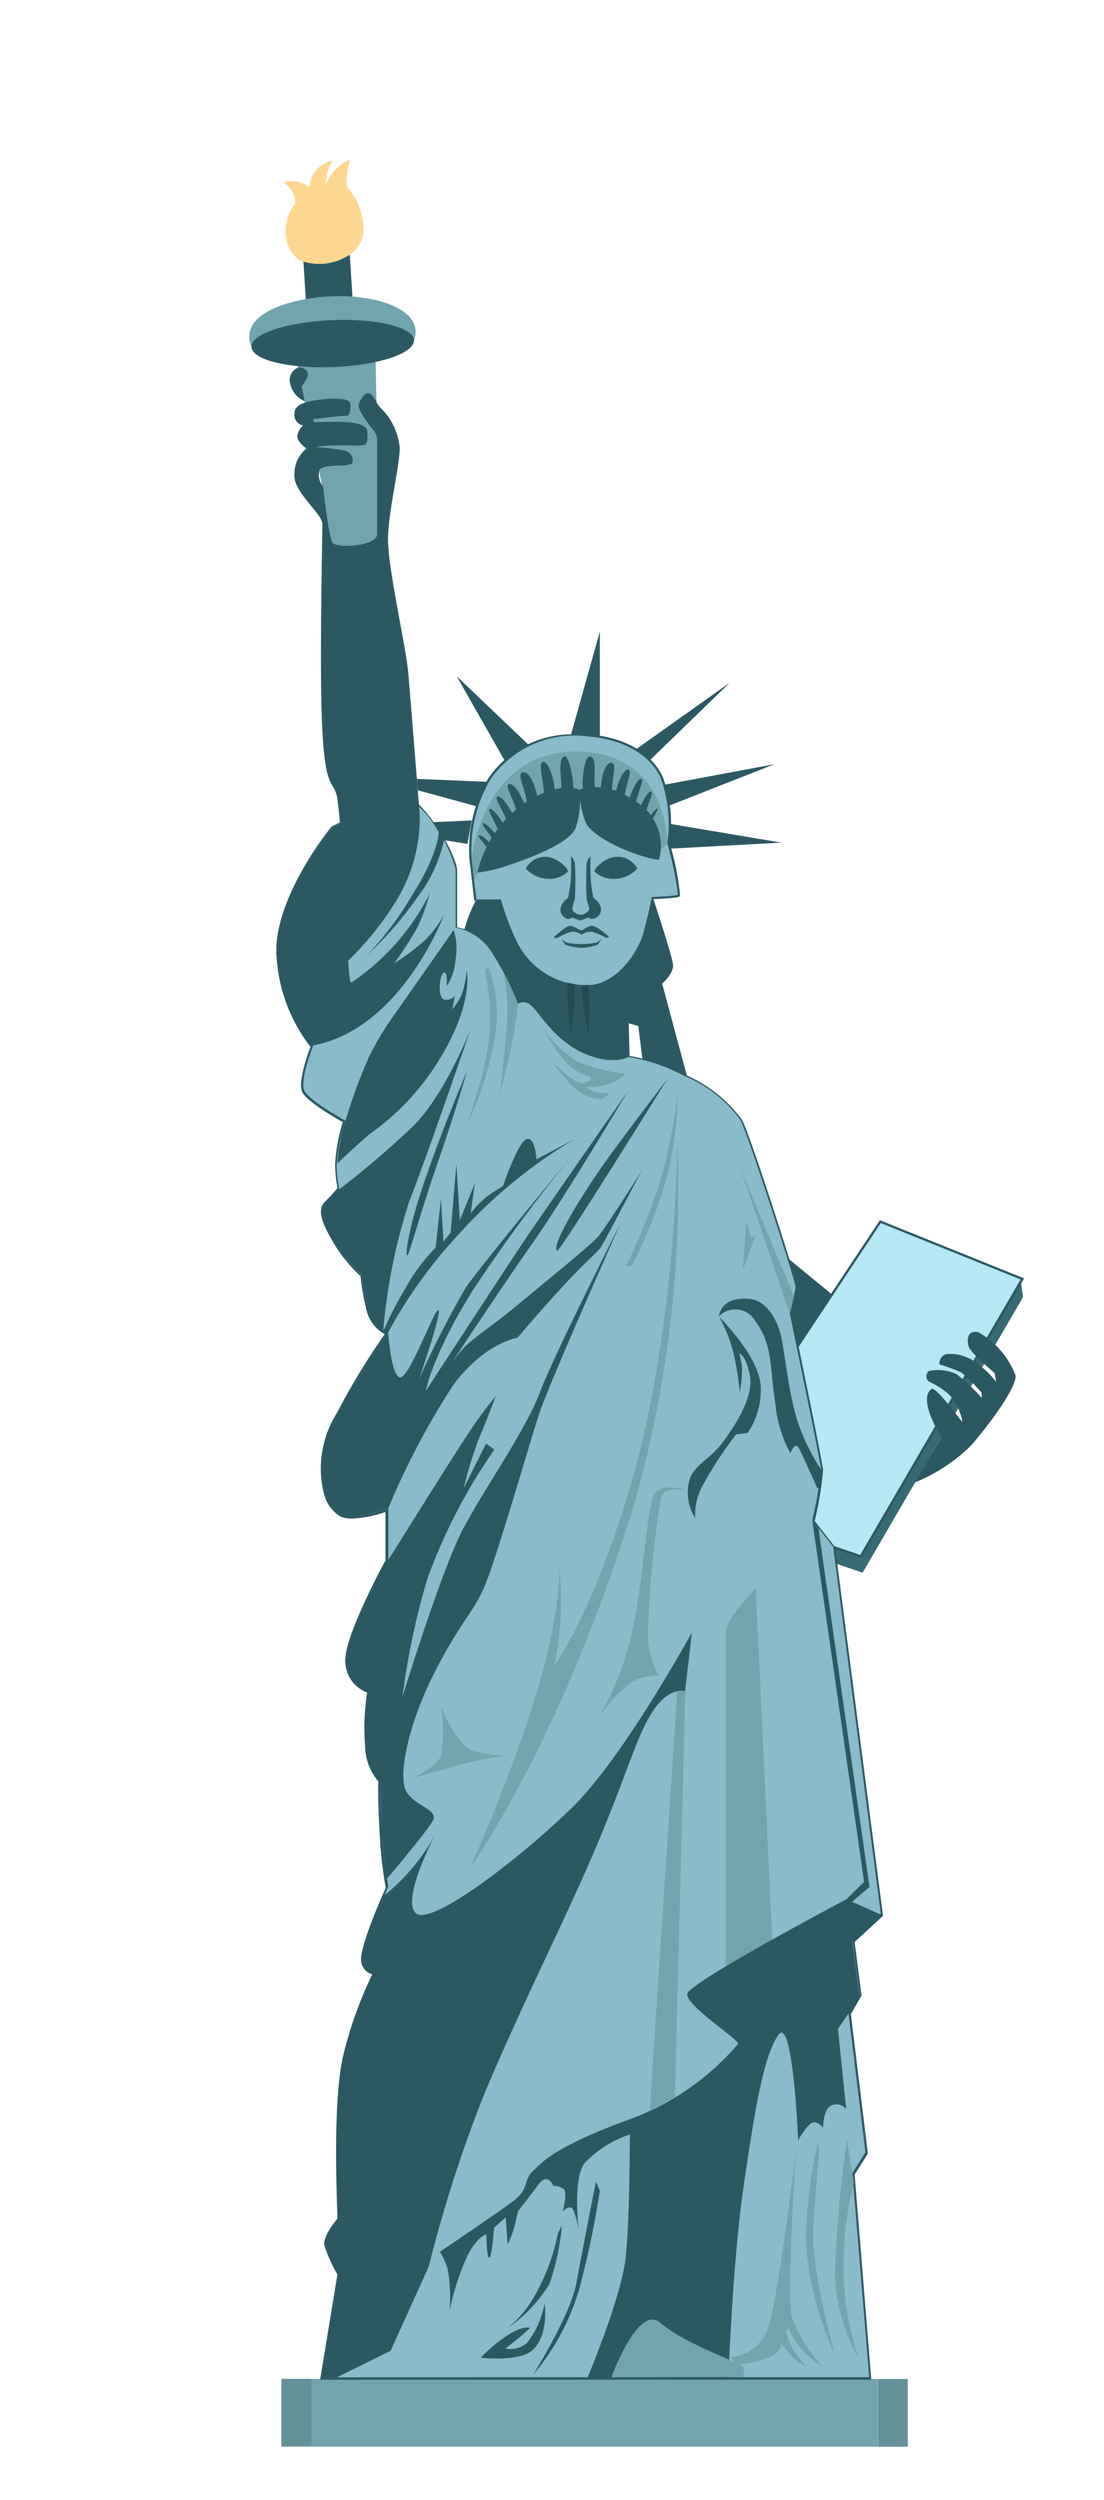 <svg id="Layer_1" data-name="Layer 1" xmlns="http://www.w3.org/2000/svg" viewBox="0 0 73.49 166.31"><defs><style>.cls-1{fill:#2c5861;}.cls-2{fill:#386a74;}.cls-3{fill:#b6e7f5;}.cls-4{fill:#72a4ad;}.cls-5{fill:#659199;}.cls-6{fill:#8abbca;}.cls-7{fill:#fdd691;}.cls-8{fill:#234a52;}</style></defs><polygon class="cls-1" points="51.44 82.88 56.11 86.72 53.33 90.97 51.44 82.88"/><polygon class="cls-1" points="41.91 70.23 41.75 64.42 33.87 61.42 33.6 65.18 36.5 71.21 41.8 71.46 41.91 70.23"/><path class="cls-1" d="M30.89,61.93a8.84,8.84,0,0,1,2.62-4.36c1.94-1.48,9.9,2,9.9,2s1.34,4,1.39,4.61-.72,1.26-.72,1.26l1.69,6.3-2.89-.33-.39-3.15-10.63-3Z"/><polygon class="cls-2" points="46.59 100.93 67.94 85.12 68.1 86.3 57.42 104.63 46.59 100.93"/><polygon class="cls-1" points="46.19 99.83 58.57 81.18 68.17 85.05 57.33 103.64 46.19 99.83"/><polygon class="cls-3" points="46.43 99.75 58.63 81.37 67.94 85.12 57.26 103.45 46.43 99.75"/><rect class="cls-4" x="20.72" y="158.27" width="37.7" height="4.51"/><path class="cls-1" d="M62,92.41c.29-.23,2,2.2,2.07,2.18a3.86,3.86,0,0,0-.82-1.74,4.93,4.93,0,0,0-1.41-.93.45.45,0,0,1,0-.71,2.92,2.92,0,0,1,1.83.21A11.84,11.84,0,0,1,65.35,93v-.33A11.7,11.7,0,0,0,64,91.31a11.29,11.29,0,0,0-1.48-.54s0-.6.52-.69a2.86,2.86,0,0,1,2,.63,5.41,5.41,0,0,1,1.27,1.23l-.1-.59S64.6,90,64.48,89.58s-.11-1.13.66-.94A5.61,5.61,0,0,1,67.6,91.5c.11.77-1.75,3.29-3,4.71a11.47,11.47,0,0,1-3.71,2.42l1.78-3S61.06,93.11,62,92.41Z"/><rect class="cls-5" x="58.43" y="158.27" width="2" height="4.51"/><rect class="cls-5" x="18.72" y="158.27" width="2" height="4.51" transform="translate(39.45 321.04) rotate(180)"/><path class="cls-1" d="M21.31,158.32l1.15-7a9.93,9.93,0,0,1-.87-1.94c-.1-.57.66-1.53.87-1.77,0-.79-.37-7.86.42-11a27,27,0,0,1,1.9-5.26,1,1,0,0,1-.72-.75c-.26-.78,1.35-4.43,1.62-5a26.57,26.57,0,0,1-.4-3.51c-.13-2.1-.11-3.28-.1-3.58a3.67,3.67,0,0,1-.87-2.25,15.11,15.11,0,0,1,.13-3.66A2.23,2.23,0,0,1,23,110.25c.1-1.64,2.41-6,2.66-6.43v-3.23a7.86,7.86,0,0,1-2.22.44,1.79,1.79,0,0,1-.82-.16,2.5,2.5,0,0,1-1.06-1.51A6.89,6.89,0,0,1,22.43,94a46.2,46.2,0,0,1,3.18-5.24A2.47,2.47,0,0,1,24.36,87,15.06,15.06,0,0,1,24,84.9a10.13,10.13,0,0,1-1.67-2c-.72-1.2-1.32-2.33-.72-2.93a12,12,0,0,0,.86-.93,8.16,8.16,0,0,1-.16-1.58,11.26,11.26,0,0,1,.51-2.81c-.52-.29-2.39-1.36-2.7-2s.37-2.55.55-3a10.88,10.88,0,0,1-2.28-6.54c.1-3.7,3.56-8,3.71-8.14l0,0,0,0c.15-.07,3.71-1.82,5-1.82a.8.8,0,0,1,.41.09c.89.48,2.88,3.52,2.92,4.7,0,1,0,3.19,0,3.75A3.91,3.91,0,0,1,32.68,63a18,18,0,0,1,1.88,3.58.68.68,0,0,1,.27,0,.94.94,0,0,1,.61.24,4.37,4.37,0,0,1,.57.63,7.92,7.92,0,0,0,2.88,2.52,4.74,4.74,0,0,0,1.89.46,2.13,2.13,0,0,0,1-.19l0,0h.05a11.64,11.64,0,0,1,3.72,1.24,9.17,9.17,0,0,1,3.83,3c.49.78,3.72,10.87,3.72,11.22a14.23,14.23,0,0,1-.38,1.77c.16.74,2,9.61,2.07,10.33a22.19,22.19,0,0,1-.56,3.39l1.36,1.74,3.19,24.53-1.89,1.74.46,3.56L56.64,134l1.13,9.28-.88,1.39L58,158.32Z"/><path class="cls-6" d="M21.49,158.16l1.13-6.91a10.72,10.72,0,0,1-.87-1.95c-.11-.56.87-1.69.87-1.69s-.41-7.74.41-11a25.51,25.51,0,0,1,2-5.44s-.56.11-.81-.66,1.63-5,1.63-5a25,25,0,0,1-.41-3.54c-.15-2.45-.1-3.63-.1-3.63a3.33,3.33,0,0,1-.87-2.21,15.54,15.54,0,0,1,.15-3.74,2.1,2.1,0,0,1-1.43-2.15c.1-1.69,2.66-6.4,2.66-6.4v-3.48s-2.2.82-3.12.35-2.1-3.07-.15-6.71a44.21,44.21,0,0,1,3.27-5.38A2.21,2.21,0,0,1,24.51,87a12.82,12.82,0,0,1-.41-2.15,9.46,9.46,0,0,1-1.69-2c-.69-1.15-1.25-2.22-.74-2.74s.92-1,.92-1a7.09,7.09,0,0,1-.18-1.62A12,12,0,0,1,23,74.56s-2.41-1.31-2.74-2,.59-3,.59-3a10.62,10.62,0,0,1-2.31-6.5C18.6,59.37,22.17,55,22.17,55s4.47-2.2,5.31-1.74a9.57,9.57,0,0,1,2.85,4.57c0,1.12,0,3.88,0,3.88a3.71,3.71,0,0,1,2.23,1.39,18.85,18.85,0,0,1,1.92,3.68.71.71,0,0,1,.87.11c.48.38,1.53,2.3,3.48,3.17s3,.26,3,.26a11.8,11.8,0,0,1,3.66,1.23,8.8,8.8,0,0,1,3.77,2.92c.48.77,3.7,10.83,3.7,11.14a16.17,16.17,0,0,1-.39,1.77s2,9.6,2.08,10.33a24.28,24.28,0,0,1-.58,3.42l1.39,1.77,3.17,24.41-1.89,1.74.46,3.59-.72,1.28,1.13,9.27-.87,1.39,1.12,13.57Z"/><path class="cls-1" d="M22.42,158.16,26,156.4l2.54-5.61a91.37,91.37,0,0,1,3.53-11.07c2.08-5.07,5.19-11.32,6.92-15.25,2.65-6,3.23-8.65,4.38-10.49s2.23-1.46,2.23-1.46l.46-3.92s-4.53,8.3-8,11.68-9.38,7.91-10.38,7S29,122,29,122a13.65,13.65,0,0,1-3.41,4.1c-.5,1.16-1.6,3.83-1.4,4.43.25.77.81.66.81.66a25.51,25.51,0,0,0-2,5.44c-.82,3.27-.41,11-.41,11s-1,1.13-.87,1.69a10.72,10.72,0,0,0,.87,1.95l-1.13,6.91Z"/><path class="cls-1" d="M24.61,112.41a15.54,15.54,0,0,0-.15,3.74,3.33,3.33,0,0,0,.87,2.21s0,1.18.1,3.63c.1,1.49.23,2.47.32,3,1-1.15,2.77-3.32,3.07-3.88.41-.76-1.44-1-1.85-2.1s.22-4.3,1.9-7.63,2.56-4,3.33-5.71,3-9.51,3.69-11.61,5.43-12.7,5.43-12.7-4.46,8.81-5.38,11.27-3.59,6.25-5.07,9-4.08,11.27-4.08,11.27A49,49,0,0,1,28.46,105a37.12,37.12,0,0,1,4.45-8.56l-.55-.4L30.87,99a27.81,27.81,0,0,1,1-3.28C32.44,94.4,33,92.88,33,92.88a29.49,29.49,0,0,0-2,2.75c-1.15,1.74-5.2,8.23-5.2,8.23s-2.56,4.71-2.66,6.4A2.1,2.1,0,0,0,24.61,112.41Z"/><path class="cls-1" d="M26.61,91.64c-.59-.18-.77-3-.77-3A44.21,44.21,0,0,0,22.57,94c-1.95,3.64-.77,6.25.15,6.71s3.12-.35,3.12-.35a49.76,49.76,0,0,1,4.36-8.25C32.3,89.31,34.45,89,34.45,89s1.26-1.51,3-3.4,2.35-2.28,2.61-2.72,2.66-5,2.66-5-2.43,3.86-2.94,4.43-3.66,3.12-5.33,4.51S32,88.64,31,89.54a10,10,0,0,0-1,1.23c1.39-2.1,3.94-5.93,5.47-8.09,2.17-3.1,6.35-10.12,6.35-10.12s-5.71,8.19-6.74,9.71-6.74,10.27-6.74,10.27.44-2.38,3.1-6.64a104.77,104.77,0,0,1,6.87-9.29S32.15,84,31,85.67a65.66,65.66,0,0,0-3.1,6.07s1.56-4.53,1.28-4.58S27.2,91.82,26.61,91.64Z"/><path class="cls-4" d="M31.33,124.2s5.89-8.1,10.75-23.67a76.68,76.68,0,0,0,3-24.74S45.1,89,41.62,100c-2.49,7.91-4.71,10.79-4.71,10.79a21.83,21.83,0,0,0,.33-6.41C37.18,108.12,35.83,113.87,31.33,124.2Z"/><path class="cls-4" d="M27.48,118.28s1.58-.69,1.89-1.5a11.47,11.47,0,0,0,0-3.26s1,2.69,2.22,3a8.68,8.68,0,0,0,2.2.27,21.52,21.52,0,0,0-3.16.62C29.17,117.82,27.48,118.28,27.48,118.28Z"/><polygon class="cls-4" points="45.08 133.38 45.62 112.52 45.08 112.52 43.25 140.41 44.93 139.51 45.08 133.38"/><path class="cls-4" d="M48.31,108.6c0-.92,2-2.92,2-2.92l1.13,24.13-3.13,1.79Z"/><path class="cls-4" d="M39.78,114.36a19.6,19.6,0,0,0,2.3-5.76c.7-3.23,1-8.3,1.46-9.17s2.21-.26,2.21-.26-1.51-.38-1.74.44a63.64,63.64,0,0,0-.88,9.12,5.82,5.82,0,0,0,.72,2.74,3.88,3.88,0,0,0-1.77.41A10.14,10.14,0,0,0,39.78,114.36Z"/><path class="cls-1" d="M46.28,101a4,4,0,0,1,.54-2.25A25.05,25.05,0,0,1,49,95.43l.77-.1a5,5,0,0,0,.87-3c0-2-2.76-4.71-2.76-4.71a10.49,10.49,0,0,1,.92,2.28,19.62,19.62,0,0,1,.44,2.71,7.76,7.76,0,0,0,.15-1.71c-.08-.49-.18-.85-.18-.85s.39,0,.69,1.36-.72,3.07-1.69,4.41-1.82,1.46-2.28,2.53A3.19,3.19,0,0,0,46.28,101Z"/><path class="cls-1" d="M51.92,88.62c-.33-1.13-1.06-2.14-2.06-2.21-1.92-.16-2,1.16-2,1.16a1.52,1.52,0,0,1,2.42.33c1.2,1.57.95,3.2,1.34,5.53a8.29,8.29,0,0,0,1,3.26s.28-.85.56-.34S54.4,99,54.4,99h.11a7.32,7.32,0,0,0,.14-1.24,13.77,13.77,0,0,1-1.55-3.18C52.45,92.59,52.25,89.75,51.92,88.62Z"/><polygon class="cls-1" points="54.07 101.14 57.52 125.2 56.34 126.36 56.38 126.81 57.88 125.54 54.48 101.67 54.07 101.14"/><path class="cls-6" d="M47.54,93.81S47,78.28,47.23,77.63a1.28,1.28,0,0,1,.94-.77V80.4a1.25,1.25,0,0,0-.5,1c0,.6.18,11.32.18,11.32Z"/><path class="cls-4" d="M49.46,84.47c0-.23.23-3.27.23-3.27L50,82.39l.31-.26Z"/><polygon class="cls-4" points="52.57 87.39 49.27 77.71 52.85 86.24 52.57 87.39"/><path class="cls-4" d="M41.66,84.24A40.33,40.33,0,0,0,44.12,78a42,42,0,0,0,1-5.22,23.58,23.58,0,0,1-.69,5.38,30,30,0,0,1-2.39,6.07Z"/><path class="cls-4" d="M48.64,156.8a2.81,2.81,0,0,0,2.51-2C51.82,152.78,53,143,53,143s-.68,9.9-.27,11.2a9.77,9.77,0,0,0,2,3.22,6,6,0,0,1-1.51-1.3,4.12,4.12,0,0,1-.75-1.33l-.15.37a5.11,5.11,0,0,0,.44,1.07,6.52,6.52,0,0,0,.9,1.19,3.23,3.23,0,0,1-.94-.62,8.74,8.74,0,0,1-.69-.91s0,.67-1,1a6.31,6.31,0,0,1-2,.41Z"/><path class="cls-4" d="M54.53,143.18s-.2,2.11-.39,4.92,1.43,8.53,1.43,8.53A20.91,20.91,0,0,1,53.64,149a32.92,32.92,0,0,1,.82-6.6Z"/><path class="cls-4" d="M56.38,142.36a82.88,82.88,0,0,0-.81,9,12.49,12.49,0,0,0,1.58,5.54,19.63,19.63,0,0,1-1-6,22.8,22.8,0,0,1,.69-5.69Z"/><path class="cls-1" d="M25.84,88.64a31.57,31.57,0,0,1,4.72-6.55,33.08,33.08,0,0,1,7.68-6.3l-2.53,1.34s-.08-1.54-.66-1.34-1.57,3.12-1.57,3.12-.62.37-1.1.72a6.41,6.41,0,0,0-1.05,1.09l.28-2-1,2.47-.23-3.76L30,82l-.48.6-.17-2.85L29,83A12.17,12.17,0,0,0,27,85.69a23.53,23.53,0,0,0-1.45,2.8Z"/><path class="cls-1" d="M39.93,145.74a60.61,60.61,0,0,1-1.38,6.58A15.63,15.63,0,0,1,35.48,158s2.51-4,2.89-6.12,1.3-6.73,1.3-6.73Z"/><path class="cls-1" d="M33.79,154.88a7.26,7.26,0,0,0,1.84-2.22,13.78,13.78,0,0,0,1.51-4.08l.26-.52a16.12,16.12,0,0,1-.82,3.88A9.61,9.61,0,0,1,33.79,154.88Z"/><path class="cls-1" d="M32,156.86a10.27,10.27,0,0,1,1.47-1.28c1.17-.85,1.73-.75,1.81-.7a16.67,16.67,0,0,1-1.64,1.36,1.63,1.63,0,0,0,1.46-.39,5.89,5.89,0,0,0,1.15-2.61s.32,2.07-.79,3.1C34.59,157.16,32,156.86,32,156.86Z"/><path class="cls-1" d="M24.1,84.83A12.82,12.82,0,0,0,24.51,87a2.45,2.45,0,0,0,1,1.51,38.75,38.75,0,0,1,1.72-8.55c1.27-3.23,4.08-11.45,4.08-11.45s-1.69,4.34-3.85,6.45a60,60,0,0,1-5,4.26h0c-.16.17-.46.51-.81.86-.51.52,0,1.59.74,2.74A9.46,9.46,0,0,0,24.1,84.83Z"/><path class="cls-1" d="M22.41,77.46c.51-.5,1.25-1.19,2.18-2A16.61,16.61,0,0,0,28.92,71c2.69-4.08,2.15-6.41,2.15-6.41a7.18,7.18,0,0,1-.33,1.56,4,4,0,0,1-.64,1l.18-.9a.69.69,0,0,1-.75.23c-.41-.18-.28-1.59,0-1.76s.2.89.2.89a3.5,3.5,0,0,0,.59-1.74,4.22,4.22,0,0,0-.12-2l-3.78,5.4a20.06,20.06,0,0,0-1.84,3A35.24,35.24,0,0,0,23,74.56a12,12,0,0,0-.54,2.88Z"/><path class="cls-4" d="M19.75,24.1a6.8,6.8,0,0,1,2.69-.58A4.09,4.09,0,0,1,25,24l.18,7.46-1.8,2.19L21.58,33Z"/><path class="cls-1" d="M22.64,64.41V54.86s-.16-1.81-.24-2c-.31-1-.73-.46-.94-4.23s0-13,0-13.75-2-2.15-1.86-3.38a2.15,2.15,0,0,1,.8-1.66s-.65-.46-.61-.84a1.23,1.23,0,0,1,.38-.69.74.74,0,0,1-.58-.73c0-.62.53-.85,1.77-1s1.9,0,1.95.23,0,.88-.21.85-2.25.23-2.25.23l.05.21a19.91,19.91,0,0,1,2.43,0c.72.1,1,.28,1.08.46s.1,1-.15,1.08-.77-.05-1.87,0a9.19,9.19,0,0,0-1.41.1,20.09,20.09,0,0,1,2,.24c.63.19.6,1,.27,1s-1.89-.09-2,.34a1.22,1.22,0,0,0,1.37,1.47,2.59,2.59,0,0,0,2.26-1.84c.08-.79.46-1.76,0-2.3S23.85,27.25,23.87,27s.36-.92.69-.84.49.74.8,1a4.22,4.22,0,0,1,1.25,2.64c0,1.21-.74,4.09-.78,6s1.19,7.15,1.35,9,.76,9.41.76,9.41a10.6,10.6,0,0,1-1.57,5.73A20.32,20.32,0,0,1,22.64,64.41Z"/><rect class="cls-1" x="20.28" y="17.06" width="3.11" height="3.14" transform="translate(-1.15 1.43) rotate(-3.67)"/><path class="cls-4" d="M21.38,31.13s.43,4.63.78,5,2.94.19,2.94-.58,0-6.48,0-6.48h-.61a.67.67,0,0,1-.17.53A22.36,22.36,0,0,1,21,29.7a8.62,8.62,0,0,1,2.33.32.52.52,0,0,1,.12.82A6.5,6.5,0,0,1,21.38,31.13Z"/><path class="cls-4" d="M27.56,22.64c-.37,1.06-2.32,1.41-5.31,1.53s-5.08-.05-5.51-1.09c-.89-2.14,2.4-3.25,5.39-3.37S28.29,20.63,27.56,22.64Z"/><path class="cls-1" d="M27.56,22.64c0,.87-2.36,1.66-5.34,1.78s-5.45-.47-5.48-1.34,2.36-1.65,5.35-1.78S27.53,21.78,27.56,22.64Z"/><path class="cls-7" d="M19,15.46a3.07,3.07,0,0,1,.63-1.89c.16-.82-.76-1.44-.76-1.44a2.1,2.1,0,0,1,1.15,0,1.7,1.7,0,0,1,.58.34,1.8,1.8,0,0,1,.44-1.13,1.75,1.75,0,0,1,1.1-.65,3.22,3.22,0,0,0-.47,1.65,3,3,0,0,1,1.62-1.72c0,.19-.41,1.42-.12,1.91a4.24,4.24,0,0,1,1,2.29A2.12,2.12,0,0,1,23,17.11a3.61,3.61,0,0,1-3.11.18A2.34,2.34,0,0,1,19,15.46Z"/><path class="cls-1" d="M29.56,60.86a7.64,7.64,0,0,1-1.27,1.69,15.46,15.46,0,0,1-2.05,1.54,23.54,23.54,0,0,0,1.57-2.44,14.18,14.18,0,0,0,.8-2.21,15.65,15.65,0,0,1-5.22,5.93c-.14.1-.21-1.5-.21-1.5l-.53-9.09-.48.23s-3.57,4.36-3.68,8.05a10.62,10.62,0,0,0,2.31,6.5C26.72,68.49,29.56,60.86,29.56,60.86Z"/><path class="cls-1" d="M24.45,63.53a21.87,21.87,0,0,0,3-4c1.86-2.94,1.75-4.26,1.75-4.26l.36.6a9.57,9.57,0,0,1-1.77,3.82A23.57,23.57,0,0,1,24.45,63.53Z"/><path class="cls-1" d="M31.11,71.21s-2,4.63-3.26,8.63c-.68,2.2-.88,3.65-.75,3.69s.89-2.89,2-6.07S31.11,71.21,31.11,71.21Z"/><path class="cls-4" d="M31.11,74.79c0-.06,1-2.88,1.37-5.09a14.12,14.12,0,0,0-.17-4.9c-.06-.45.24-.52.33-.14a9.07,9.07,0,0,1,.26,4.57A22.1,22.1,0,0,1,31.11,74.79Z"/><path class="cls-4" d="M33.5,64.64a12.85,12.85,0,0,1,.25,3.27c-.1,1.84-.48,4.88-.48,4.88s.69-2.58.92-3.94.29-2.06.29-2.06-.42-1.07-1-2.15Z"/><path class="cls-4" d="M36.21,68.49a7.47,7.47,0,0,0,2.2,2.11,11.29,11.29,0,0,0,3.25.84,3,3,0,0,1-1,.62,4.7,4.7,0,0,1-1.73.27l.67.32a3.44,3.44,0,0,0,1,.06s-.37.39-.56.4a2.72,2.72,0,0,1-1.89-.8,8.66,8.66,0,0,1-1.37-1.71,7.43,7.43,0,0,0,1.56,1.34c.19.09.72.21.95-.12s-.43-.07-1.46-1A9,9,0,0,1,36.21,68.49Z"/><path class="cls-1" d="M37.09,83.21c.17.12,7.33-11.42,7.33-11.42S41.19,76,40,77.71,36.63,82.88,37.09,83.21Z"/><polygon class="cls-1" points="37.83 49.51 39.93 42.02 39.93 49.51 37.83 49.51"/><polygon class="cls-1" points="41.66 50.33 48.59 45.41 42.73 51.09 41.66 50.33"/><polygon class="cls-1" points="43.62 52.32 51.56 50.84 44.41 53.65 43.62 52.32"/><polygon class="cls-1" points="44.41 54.78 52.02 56.06 44.41 56.47 44.41 54.78"/><polygon class="cls-1" points="35.73 50.07 30.4 44.99 33.87 51.09 35.73 50.07"/><polygon class="cls-1" points="32.61 52.02 27.75 51.82 27.82 52.58 31.86 53.68 32.61 52.02"/><path class="cls-1" d="M31.25,57.17a9.3,9.3,0,0,1,1.29-5.44,6.76,6.76,0,0,1,5.87-2.87l.79,0c2.4.19,4.2,1.24,4.93,2.86a8.87,8.87,0,0,1,.44,4.38,16.18,16.18,0,0,1,.7,3.49c-.07.13-.12.25-6.9.33-3.3,0-6.63,0-6.66,0h-.14Z"/><path class="cls-6" d="M31.71,59.84l-.31-2.69a9.25,9.25,0,0,1,1.27-5.34A6.84,6.84,0,0,1,39.18,49c2.38.2,4.12,1.24,4.81,2.78a9,9,0,0,1,.43,4.32,23.41,23.41,0,0,1,.71,3.41C45,59.82,31.71,59.84,31.71,59.84Z"/><polygon class="cls-1" points="31.4 54.58 28.8 54.7 29.56 55.9 31.12 56.14 31.4 54.58"/><path class="cls-4" d="M31.4,57.15S32.09,50,38.32,50s6.1,6.14,6.1,6.14l-.49.43s-.22-4.1-5.37-4-7,6.11-7,6.11Z"/><path class="cls-1" d="M38.17,52.56c0-.87-.32-2.29-.58-2.24-.48.11-.21,1.39-.21,2.27Z"/><path class="cls-1" d="M36.93,52.59c-.06-.91-.47-2-.8-1.89s.07,1.25.07,2.14Z"/><path class="cls-1" d="M35.77,53c-.2-1-.62-1.74-1-1.61s.19,1.05.3,2Z"/><path class="cls-1" d="M34.91,53.52C34.52,52.45,34,52,33.83,52.2s.26.74.54,1.7Z"/><path class="cls-1" d="M34.09,54.11c-.39-.78-.86-1.25-1-1.1s.31.77.6,1.47Z"/><path class="cls-1" d="M33.51,54.84c-.38-.7-.83-1.13-.93-1s.29.7.56,1.33Z"/><path class="cls-1" d="M33,55.52c-.36-.48-.81-.85-.87-.74s.36.59.63,1Z"/><path class="cls-1" d="M38.8,52.52c-.07-.92.15-2.28.49-2.19.49.11.19,1.24.32,2.12Z"/><path class="cls-1" d="M40,52.44c.05-1.06.38-1.77.73-1.69s0,1,0,1.9Z"/><path class="cls-1" d="M41,52.67c.24-1.1.7-1.6.88-1.45s-.16.77-.3,1.76Z"/><path class="cls-1" d="M41.91,53.06c.29-.83.68-1.37.8-1.23s-.19.81-.38,1.54Z"/><path class="cls-1" d="M42.64,53.68c.26-.69.62-1.13.73-1s-.18.67-.35,1.28Z"/><path class="cls-1" d="M43.26,54.36c.2-.34.46-.62.51-.56s-.19.41-.33.72Z"/><path class="cls-1" d="M32.67,56.15c-.32-.38-.74-.66-.8-.56s.32.46.55.81Z"/><path class="cls-6" d="M32.81,57.21a17.57,17.57,0,0,0,1.67,5.59,5.14,5.14,0,0,0,4.63,2.74c1.71,0,3.12-1.78,3.65-3.25a29.86,29.86,0,0,0,1-5.08s-1.84-2.86-4.6-3.05S32.81,57.21,32.81,57.21Z"/><path class="cls-8" d="M37.76,65.37A29.15,29.15,0,0,0,38,68.82a26.56,26.56,0,0,0,.29-3.34Z"/><path class="cls-8" d="M38.69,65.54h.49a25.12,25.12,0,0,1,0,3.36A24.3,24.3,0,0,1,38.69,65.54Z"/><path class="cls-1" d="M42.42,57.78A1.49,1.49,0,0,0,41.1,57c-.88,0-1.64.9-1.51,1a1.81,1.81,0,0,0,1.3.47A2.07,2.07,0,0,0,42.42,57.78Z"/><path class="cls-1" d="M35,57.78A1.49,1.49,0,0,1,36.28,57c.88,0,1.64.9,1.51,1a1.81,1.81,0,0,1-1.3.47A2.07,2.07,0,0,1,35,57.78Z"/><path class="cls-1" d="M40,60.4a1.07,1.07,0,0,0-.49-.65,9.15,9.15,0,0,1-.21-1.7c0-.72,0-1.09,0-1.09a1,1,0,0,0-.25.51,21.66,21.66,0,0,0,0,2.28c0,.22.14.45.17.67s-.34.44-.56.44-.59-.21-.56-.44.13-.45.17-.67a21.66,21.66,0,0,0,0-2.28,1,1,0,0,0-.25-.51s0,.37,0,1.09a9.15,9.15,0,0,1-.21,1.7,1.07,1.07,0,0,0-.49.65.63.63,0,0,0,.42.72.37.37,0,0,0,.34-.08l.54.21.55-.21a.34.34,0,0,0,.33.08A.63.63,0,0,0,40,60.4Z"/><path class="cls-1" d="M39.4,61.6c-.29,0-.61.3-.71.3s-.42-.26-.71-.3-1.11.75-1.11.75a.22.22,0,0,0,.21.06A4.67,4.67,0,0,1,38,62a.92.92,0,0,1,.72.19.92.92,0,0,1,.72-.19,4.67,4.67,0,0,1,.89.38.22.22,0,0,0,.21-.06S39.69,61.56,39.4,61.6Z"/><path class="cls-1" d="M39.7,62.71a5.15,5.15,0,0,1-2,0,1.7,1.7,0,0,1-.32-.25,3.45,3.45,0,0,0,.25.39,4.08,4.08,0,0,0,1.08.21,4.08,4.08,0,0,0,1.08-.21,3.45,3.45,0,0,0,.25-.39A1.4,1.4,0,0,1,39.7,62.71Z"/><path class="cls-1" d="M31.78,58.05a8.72,8.72,0,0,0,1.73-.37c.82-.28,4.23-1.37,4.79-2.55a5.54,5.54,0,0,0,.26-2.59s-1.24-.65-3.65.89A7.78,7.78,0,0,0,31.78,58.05Z"/><path class="cls-1" d="M43.87,57.2c-.74,0-4-1.11-4.84-2.38a6,6,0,0,1-.46-2.29,4,4,0,0,1,3.48.64A3.48,3.48,0,0,1,43.87,57.2Z"/><path class="cls-1" d="M38.51,148.68l.05.42Z"/><path class="cls-1" d="M56.34,126.36s-10.46,5.52-10.59,6.29,3.5,3.07,3.38,3.33a17.28,17.28,0,0,1-7.51,5.12c-4.81,1.8-5.48,2.72-6.14,3.33s-.22,1.18-1.31,2-4.89,3.38-4.89,3.38a3.93,3.93,0,0,1,.53,1.21,10.53,10.53,0,0,1,.11,2.74A17.43,17.43,0,0,1,31.15,150c.71-1.31,1.23-1.34,1.23-1.34s0,1.48.18,1.55.33-2,.33-2l.77-.69.13,1.8a6.34,6.34,0,0,0,.51-1.41l.18-.8s.71-.89,1.35-1.76,1,.07,1,.07a1.39,1.39,0,0,1,.62.16c.41.18,0,1.56,0,1.56s.46-.54.71-.13a6.31,6.31,0,0,1,.4,1.66c-.13-1-.37-3.79.35-4.76A7.47,7.47,0,0,1,41.93,142s0,5.53-.28,8.18-2.54,8-2.54,8h9.38s.28-7.73,1-12.65,1.3-8.63,2.3-10.12,1.34,7,1.34,7a4.57,4.57,0,0,1,.79-1.1c.41-.36.87.25.87.25s0-1.23.54-1.48a.82.82,0,0,1,1,.25l-.55-5.35.69-1,.72-1.28-.46-3.59,1.89-1.74Z"/><path class="cls-4" d="M40.7,158.16s1.77-4.9,3.25-3.63c1.8,1.53,5.49,2.66,5.54,3a2,2,0,0,1,0,.61Z"/><path class="cls-1" d="M19.8,24.48c.31-.15.77.18.69.5a2.38,2.38,0,0,1-.41.72l.21,1a1.67,1.67,0,0,1-1-1.32A.87.87,0,0,1,19.8,24.48Z"/></svg>